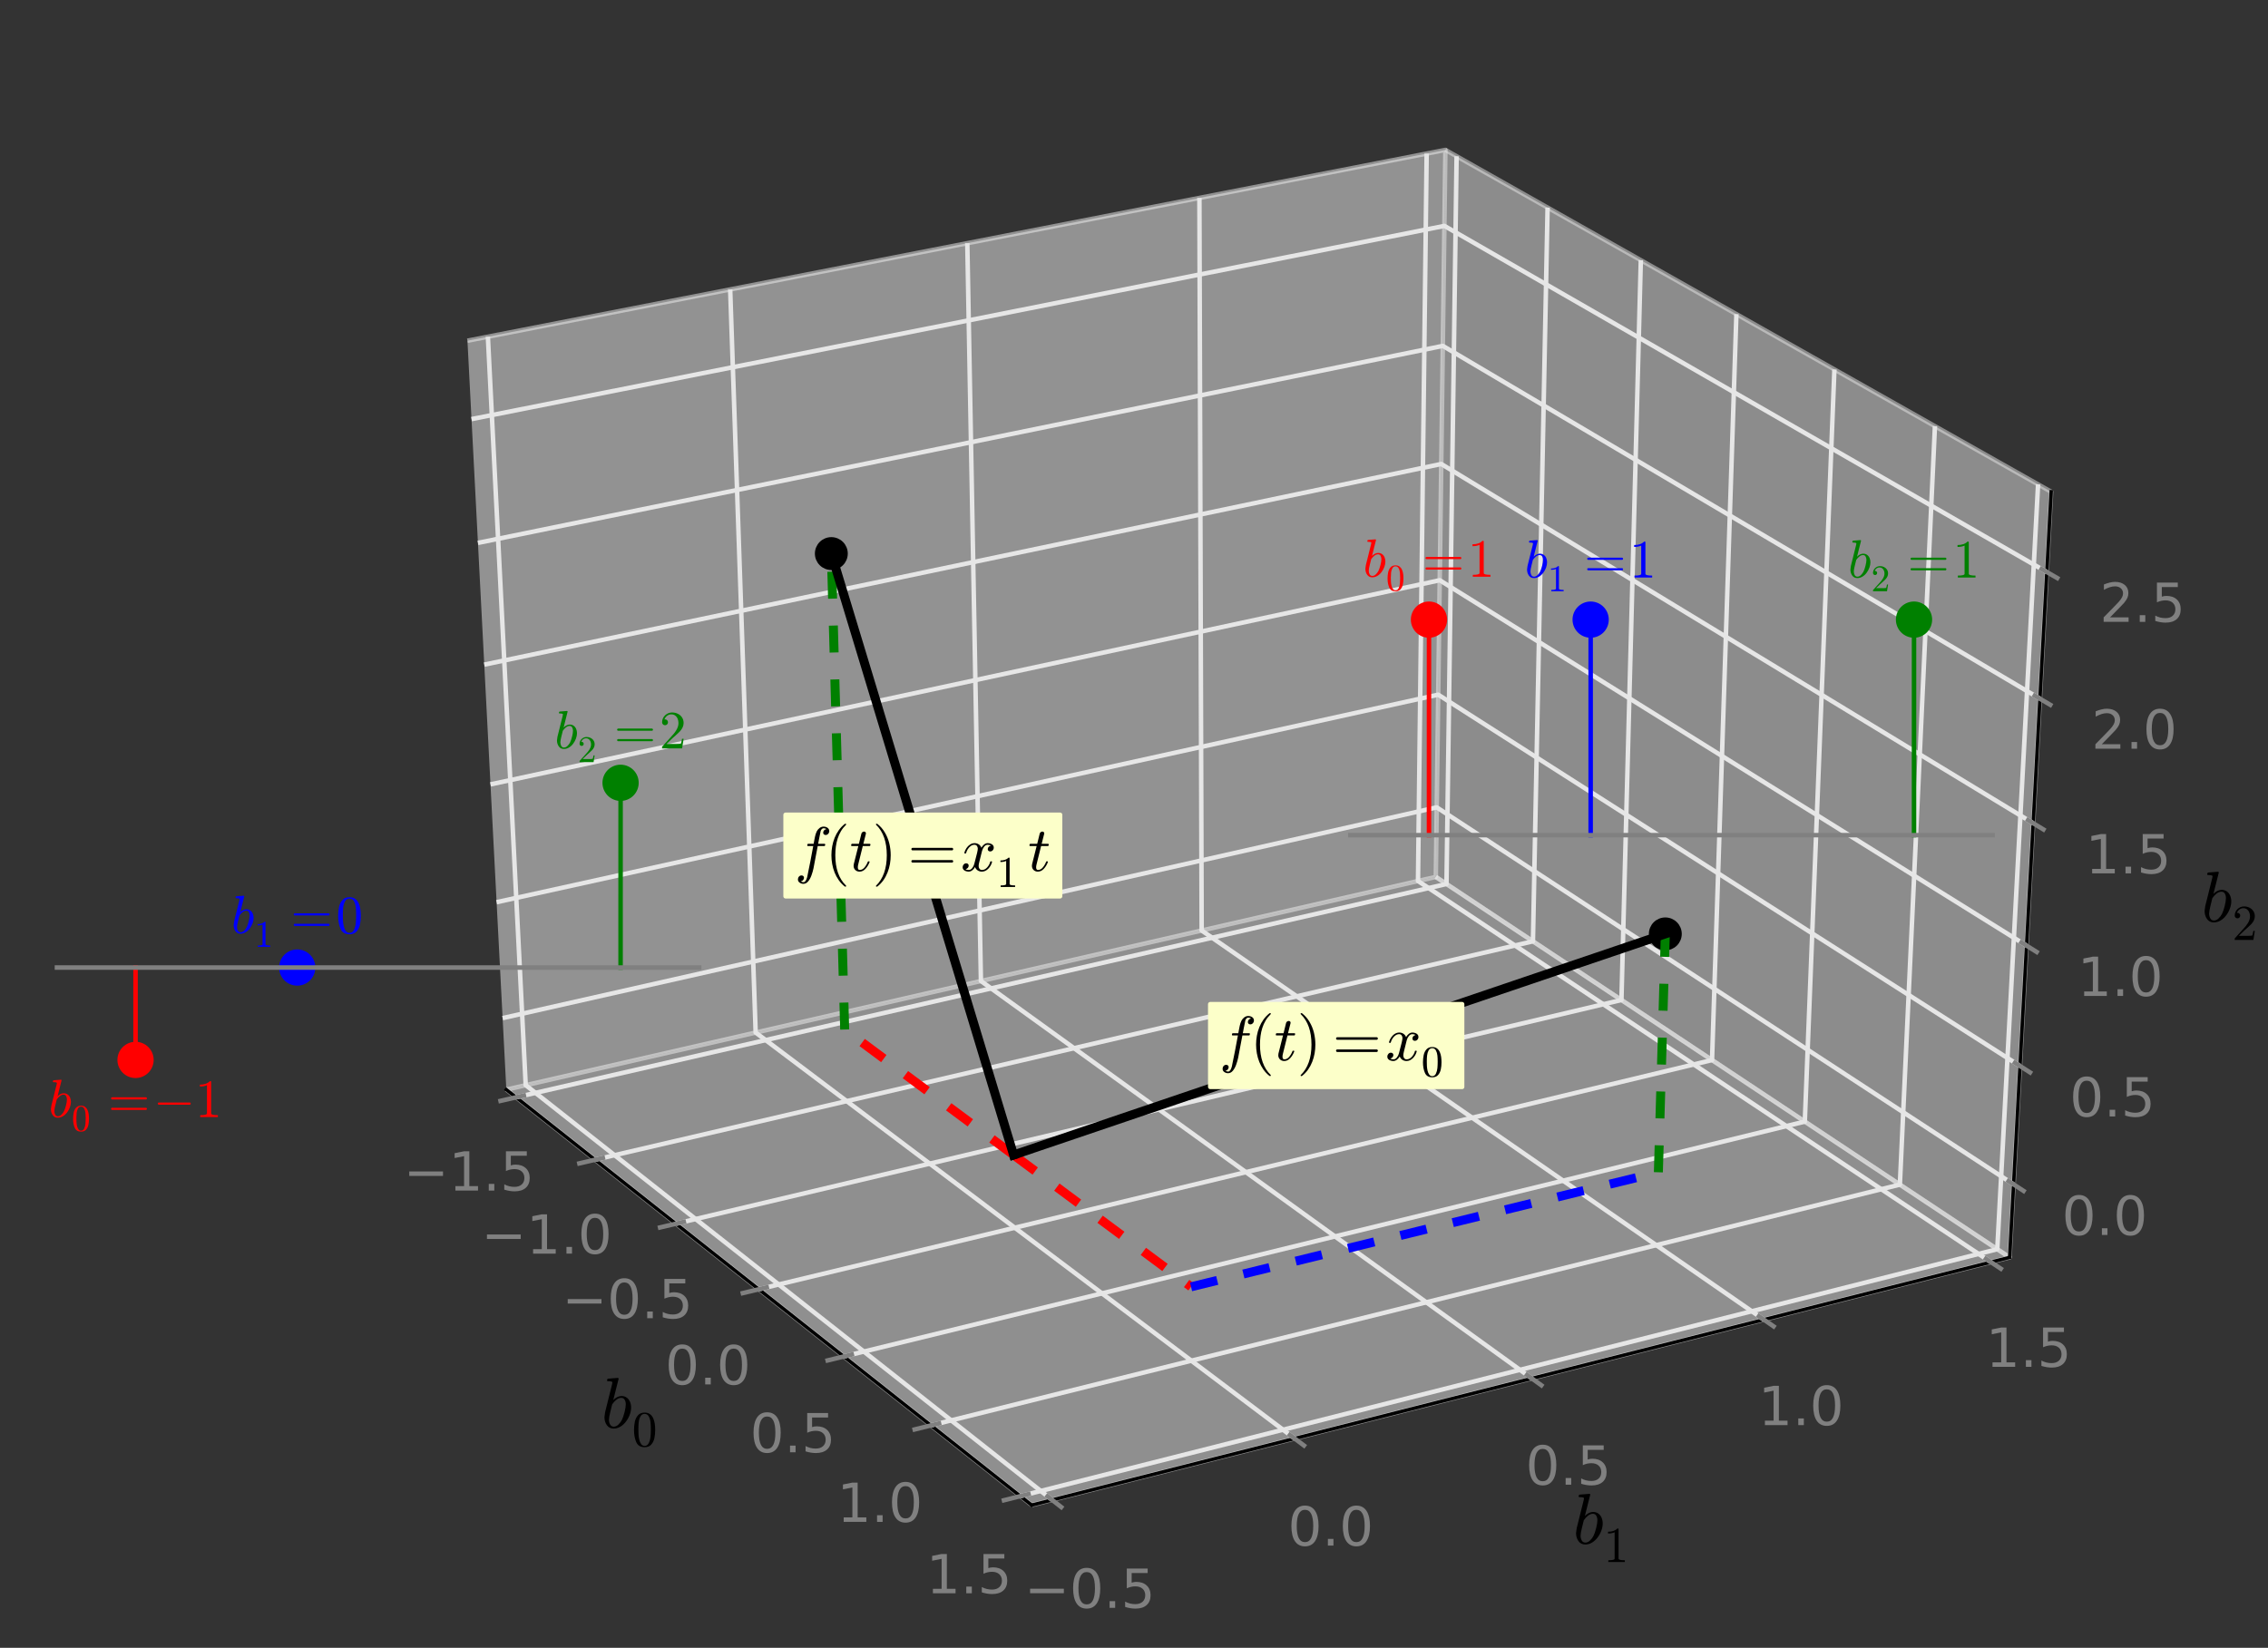 <?xml version="1.0" encoding="utf-8" standalone="no"?>
<!DOCTYPE svg PUBLIC "-//W3C//DTD SVG 1.1//EN"
  "http://www.w3.org/Graphics/SVG/1.1/DTD/svg11.dtd">
<!-- Created with matplotlib (http://matplotlib.org/) -->
<svg height="367pt" version="1.1" viewBox="0 0 505 367" width="505pt" xmlns="http://www.w3.org/2000/svg" xmlns:xlink="http://www.w3.org/1999/xlink">
 <rect x="0" y="0" width="505" height="367" fill="#333333" stroke="none"/>
 <defs>
  <style type="text/css">
*{stroke-linecap:butt;stroke-linejoin:round;}
  </style>
 </defs>
 <g id="figure_1">
  <g id="patch_1">
   <path d="
M0 367.2
L505.38 367.2
L505.38 0
L0 0
z
" style="fill:none;"/>
  </g>
  <g id="patch_2">
   <path d="
M48.18 356.4
L494.58 356.4
L494.58 10.8
L48.18 10.8
z
" style="fill:none;"/>
  </g>
  <g id="pane3d_1">
   <g id="patch_3">
    <path d="
M112.743 242.673
L319.706 195.301
L321.833 33.39
L104.084 75.879" style="fill:#f2f2f2;opacity:0.5;stroke:#f2f2f2;"/>
   </g>
  </g>
  <g id="pane3d_2">
   <g id="patch_4">
    <path d="
M319.706 195.301
L447.468 280.035
L456.718 109.521
L321.833 33.39" style="fill:#e6e6e6;opacity:0.5;stroke:#e6e6e6;"/>
   </g>
  </g>
  <g id="pane3d_3">
   <g id="patch_5">
    <path d="
M112.743 242.673
L229.715 335.206
L447.468 280.035
L319.706 195.301" style="fill:#ececec;opacity:0.5;stroke:#ececec;"/>
   </g>
  </g>
  <g id="axis3d_1">
   <g id="line2d_1">
    <path d="
M112.743 242.673
L229.715 335.206" style="fill:none;stroke:#000000;stroke-linecap:square;stroke-width:0.75;"/>
   </g>
   <g id="text_1">
    <!-- $b_0$ -->
    <defs>
     <path d="
M17.281 -1.125
Q11.234 -1.125 7.859 3.609
Q4.5 8.344 4.5 14.703
Q4.5 15.625 4.953 18.328
Q5.422 21.047 5.422 21.688
L15.094 60.5
Q15.484 62.203 15.578 63.188
Q15.578 64.797 9.078 64.797
Q8.109 64.797 8.109 66.109
Q8.156 66.359 8.328 66.984
Q8.5 67.625 8.766 67.969
Q9.031 68.312 9.516 68.312
L23 69.391
Q24.219 69.391 24.219 68.109
L16.797 38.625
Q22.469 44.188 28.219 44.188
Q32.469 44.188 35.516 41.938
Q38.578 39.703 40.094 36.031
Q41.609 32.375 41.609 28.219
Q41.609 23.391 39.719 18.234
Q37.844 13.094 34.516 8.672
Q31.203 4.25 26.75 1.562
Q22.312 -1.125 17.281 -1.125
M17.484 1.516
Q20.906 1.516 23.875 4.375
Q26.859 7.234 28.719 10.797
Q30.719 14.797 32.453 21.656
Q34.188 28.516 34.188 32.625
Q34.188 36.188 32.688 38.891
Q31.203 41.609 27.984 41.609
Q24.359 41.609 21.062 38.938
Q17.781 36.281 15.281 32.625
L12.5 21.297
Q10.891 14.984 10.797 11.188
Q10.797 7.422 12.422 4.469
Q14.062 1.516 17.484 1.516" id="Cmmi10-62"/>
     <path d="
M25 -2.203
Q12.75 -2.203 8.328 7.875
Q3.906 17.969 3.906 31.891
Q3.906 40.578 5.484 48.234
Q7.078 55.906 11.781 61.25
Q16.5 66.609 25 66.609
Q31.594 66.609 35.781 63.375
Q39.984 60.156 42.188 55.047
Q44.391 49.953 45.188 44.109
Q46 38.281 46 31.891
Q46 23.297 44.406 15.797
Q42.828 8.297 38.188 3.047
Q33.547 -2.203 25 -2.203
M25 0.391
Q30.562 0.391 33.297 6.094
Q36.031 11.812 36.672 18.75
Q37.312 25.688 37.312 33.5
Q37.312 41.016 36.672 47.359
Q36.031 53.719 33.312 58.859
Q30.609 64.016 25 64.016
Q19.344 64.016 16.609 58.828
Q13.875 53.656 13.234 47.328
Q12.594 41.016 12.594 33.5
Q12.594 27.938 12.859 23
Q13.141 18.062 14.312 12.812
Q15.484 7.562 18.094 3.969
Q20.703 0.391 25 0.391" id="Cmr10-30"/>
    </defs>
    <g transform="translate(133.868 318.079)scale(0.16 -0.16)">
     <use transform="translate(0.0 0.609)" xlink:href="#Cmmi10-62"/>
     <use transform="translate(42.92 -24.9)scale(0.7)" xlink:href="#Cmr10-30"/>
    </g>
   </g>
   <g id="Line3DCollection_1">
    <defs>
     <path d="
M114.911 -122.813
L322.081 -170.324
L324.331 -332.4" id="C0_0_2648116f72"/>
     <path d="
M132.487 -108.909
L341.331 -157.557
L344.589 -320.966" id="C0_1_6c2a90c6f7"/>
     <path d="
M150.495 -94.663
L361.034 -144.489
L365.35 -309.248" id="C0_2_a0082e7110"/>
     <path d="
M168.953 -80.061
L381.207 -131.11
L386.632 -297.237" id="C0_3_59c5143017"/>
     <path d="
M187.875 -65.092
L401.867 -117.408
L408.454 -284.92" id="C0_4_07229f0a3b"/>
     <path d="
M207.282 -49.74
L423.031 -103.372
L430.838 -272.286" id="C0_5_4102475bd7"/>
     <path d="
M227.19 -33.991
L444.719 -88.988
L453.805 -259.323" id="C0_6_dcc205562e"/>
    </defs>
    <use style="fill:none;stroke:#e6e6e6;" x="0.0" xlink:href="#C0_0_2648116f72" y="367.2"/>
    <use style="fill:none;stroke:#e6e6e6;" x="0.0" xlink:href="#C0_1_6c2a90c6f7" y="367.2"/>
    <use style="fill:none;stroke:#e6e6e6;" x="0.0" xlink:href="#C0_2_a0082e7110" y="367.2"/>
    <use style="fill:none;stroke:#e6e6e6;" x="0.0" xlink:href="#C0_3_59c5143017" y="367.2"/>
    <use style="fill:none;stroke:#e6e6e6;" x="0.0" xlink:href="#C0_4_07229f0a3b" y="367.2"/>
    <use style="fill:none;stroke:#e6e6e6;" x="0.0" xlink:href="#C0_5_4102475bd7" y="367.2"/>
    <use style="fill:none;stroke:#e6e6e6;" x="0.0" xlink:href="#C0_6_dcc205562e" y="367.2"/>
   </g>
   <g id="xtick_1">
    <g id="line2d_2">
     <path d="
M116.639 243.991
L111.45 245.181" style="fill:none;stroke:#808080;stroke-linecap:square;"/>
    </g>
    <g id="text_2">
     <!-- −1.5 -->
     <defs>
      <path d="
M12.406 8.297
L28.516 8.297
L28.516 63.922
L10.984 60.406
L10.984 69.391
L28.422 72.906
L38.281 72.906
L38.281 8.297
L54.391 8.297
L54.391 0
L12.406 0
z
" id="DejaVuSans-31"/>
      <path d="
M10.688 12.406
L21 12.406
L21 0
L10.688 0
z
" id="DejaVuSans-2e"/>
      <path d="
M10.797 72.906
L49.516 72.906
L49.516 64.594
L19.828 64.594
L19.828 46.734
Q21.969 47.469 24.109 47.828
Q26.266 48.188 28.422 48.188
Q40.625 48.188 47.75 41.5
Q54.891 34.812 54.891 23.391
Q54.891 11.625 47.562 5.094
Q40.234 -1.422 26.906 -1.422
Q22.312 -1.422 17.547 -0.641
Q12.797 0.141 7.719 1.703
L7.719 11.625
Q12.109 9.234 16.797 8.062
Q21.484 6.891 26.703 6.891
Q35.156 6.891 40.078 11.328
Q45.016 15.766 45.016 23.391
Q45.016 31 40.078 35.438
Q35.156 39.891 26.703 39.891
Q22.75 39.891 18.812 39.016
Q14.891 38.141 10.797 36.281
z
" id="DejaVuSans-35"/>
      <path d="
M10.594 35.5
L73.188 35.5
L73.188 27.203
L10.594 27.203
z
" id="DejaVuSans-2212"/>
     </defs>
     <g style="fill:#808080;" transform="translate(89.856 265.159)scale(0.12 -0.12)">
      <use xlink:href="#DejaVuSans-2212"/>
      <use x="83.789" xlink:href="#DejaVuSans-31"/>
      <use x="147.412" xlink:href="#DejaVuSans-2e"/>
      <use x="179.199" xlink:href="#DejaVuSans-35"/>
     </g>
    </g>
   </g>
   <g id="xtick_2">
    <g id="line2d_3">
     <path d="
M134.23 257.885
L128.996 259.104" style="fill:none;stroke:#808080;stroke-linecap:square;"/>
    </g>
    <g id="text_3">
     <!-- −1.0 -->
     <defs>
      <path d="
M31.781 66.406
Q24.172 66.406 20.328 58.906
Q16.5 51.422 16.5 36.375
Q16.5 21.391 20.328 13.891
Q24.172 6.391 31.781 6.391
Q39.453 6.391 43.281 13.891
Q47.125 21.391 47.125 36.375
Q47.125 51.422 43.281 58.906
Q39.453 66.406 31.781 66.406
M31.781 74.219
Q44.047 74.219 50.516 64.516
Q56.984 54.828 56.984 36.375
Q56.984 17.969 50.516 8.266
Q44.047 -1.422 31.781 -1.422
Q19.531 -1.422 13.062 8.266
Q6.594 17.969 6.594 36.375
Q6.594 54.828 13.062 64.516
Q19.531 74.219 31.781 74.219" id="DejaVuSans-30"/>
     </defs>
     <g style="fill:#808080;" transform="translate(107.158 279.2)scale(0.12 -0.12)">
      <use xlink:href="#DejaVuSans-2212"/>
      <use x="83.789" xlink:href="#DejaVuSans-31"/>
      <use x="147.412" xlink:href="#DejaVuSans-2e"/>
      <use x="179.199" xlink:href="#DejaVuSans-30"/>
     </g>
    </g>
   </g>
   <g id="xtick_3">
    <g id="line2d_4">
     <path d="
M152.254 272.121
L146.975 273.371" style="fill:none;stroke:#808080;stroke-linecap:square;"/>
    </g>
    <g id="text_4">
     <!-- −0.5 -->
     <g style="fill:#808080;" transform="translate(125.141 293.585)scale(0.12 -0.12)">
      <use xlink:href="#DejaVuSans-2212"/>
      <use x="83.789" xlink:href="#DejaVuSans-30"/>
      <use x="147.412" xlink:href="#DejaVuSans-2e"/>
      <use x="179.199" xlink:href="#DejaVuSans-35"/>
     </g>
    </g>
   </g>
   <g id="xtick_4">
    <g id="line2d_5">
     <path d="
M170.726 286.712
L165.401 287.993" style="fill:none;stroke:#808080;stroke-linecap:square;"/>
    </g>
    <g id="text_5">
     <!-- 0.0 -->
     <g style="fill:#808080;" transform="translate(148.104 308.329)scale(0.12 -0.12)">
      <use xlink:href="#DejaVuSans-30"/>
      <use x="63.623" xlink:href="#DejaVuSans-2e"/>
      <use x="95.41" xlink:href="#DejaVuSans-30"/>
     </g>
    </g>
   </g>
   <g id="xtick_5">
    <g id="line2d_6">
     <path d="
M189.665 301.67
L184.293 302.984" style="fill:none;stroke:#808080;stroke-linecap:square;"/>
    </g>
    <g id="text_6">
     <!-- 0.5 -->
     <g style="fill:#808080;" transform="translate(166.993 323.445)scale(0.12 -0.12)">
      <use xlink:href="#DejaVuSans-30"/>
      <use x="63.623" xlink:href="#DejaVuSans-2e"/>
      <use x="95.41" xlink:href="#DejaVuSans-35"/>
     </g>
    </g>
   </g>
   <g id="xtick_6">
    <g id="line2d_7">
     <path d="
M209.087 317.011
L203.668 318.358" style="fill:none;stroke:#808080;stroke-linecap:square;"/>
    </g>
    <g id="text_7">
     <!-- 1.0 -->
     <g style="fill:#808080;" transform="translate(186.372 338.947)scale(0.12 -0.12)">
      <use xlink:href="#DejaVuSans-31"/>
      <use x="63.623" xlink:href="#DejaVuSans-2e"/>
      <use x="95.41" xlink:href="#DejaVuSans-30"/>
     </g>
    </g>
   </g>
   <g id="xtick_7">
    <g id="line2d_8">
     <path d="
M229.011 332.749
L223.545 334.131" style="fill:none;stroke:#808080;stroke-linecap:square;"/>
    </g>
    <g id="text_8">
     <!-- 1.5 -->
     <g style="fill:#808080;" transform="translate(206.238 354.849)scale(0.12 -0.12)">
      <use xlink:href="#DejaVuSans-31"/>
      <use x="63.623" xlink:href="#DejaVuSans-2e"/>
      <use x="95.41" xlink:href="#DejaVuSans-35"/>
     </g>
    </g>
   </g>
  </g>
  <g id="axis3d_2">
   <g id="line2d_9">
    <path d="
M447.468 280.035
L229.715 335.206" style="fill:none;stroke:#000000;stroke-linecap:square;stroke-width:0.75;"/>
   </g>
   <g id="text_9">
    <!-- $b_1$ -->
    <defs>
     <path d="
M9.281 0
L9.281 3.516
Q21.781 3.516 21.781 6.688
L21.781 59.188
Q16.609 56.688 8.688 56.688
L8.688 60.203
Q20.953 60.203 27.203 66.609
L28.609 66.609
Q28.953 66.609 29.266 66.328
Q29.594 66.062 29.594 65.719
L29.594 6.688
Q29.594 3.516 42.094 3.516
L42.094 0
z
" id="Cmr10-31"/>
    </defs>
    <g transform="translate(350.209 343.901)scale(0.16 -0.16)">
     <use transform="translate(0.0 0.609)" xlink:href="#Cmmi10-62"/>
     <use transform="translate(42.92 -24.9)scale(0.7)" xlink:href="#Cmr10-31"/>
    </g>
   </g>
   <g id="Line3DCollection_2">
    <defs>
     <path d="
M108.633 -292.209
L117.058 -125.515
L234.27 -33.148" id="C1_0_e69cde1387"/>
     <path d="
M162.584 -302.736
L168.257 -137.234
L288.267 -46.829" id="C1_1_cf98d102ae"/>
     <path d="
M215.382 -313.039
L218.416 -148.715
L341.079 -60.21" id="C1_2_86ece1f1ad"/>
     <path d="
M267.064 -323.123
L267.565 -159.964
L392.746 -73.301" id="C1_3_c988d9a8c5"/>
     <path d="
M317.664 -332.997
L315.735 -170.99
L443.303 -86.11" id="C1_4_38b42bdfa3"/>
    </defs>
    <use style="fill:none;stroke:#e6e6e6;" x="0.0" xlink:href="#C1_0_e69cde1387" y="367.2"/>
    <use style="fill:none;stroke:#e6e6e6;" x="0.0" xlink:href="#C1_1_cf98d102ae" y="367.2"/>
    <use style="fill:none;stroke:#e6e6e6;" x="0.0" xlink:href="#C1_2_86ece1f1ad" y="367.2"/>
    <use style="fill:none;stroke:#e6e6e6;" x="0.0" xlink:href="#C1_3_c988d9a8c5" y="367.2"/>
    <use style="fill:none;stroke:#e6e6e6;" x="0.0" xlink:href="#C1_4_38b42bdfa3" y="367.2"/>
   </g>
   <g id="xtick_8">
    <g id="line2d_10">
     <path d="
M233.257 333.254
L236.299 335.652" style="fill:none;stroke:#808080;stroke-linecap:square;"/>
    </g>
    <g id="text_10">
     <!-- −0.5 -->
     <g style="fill:#808080;" transform="translate(228.096 358.092)scale(0.12 -0.12)">
      <use xlink:href="#DejaVuSans-2212"/>
      <use x="83.789" xlink:href="#DejaVuSans-30"/>
      <use x="147.412" xlink:href="#DejaVuSans-2e"/>
      <use x="179.199" xlink:href="#DejaVuSans-35"/>
     </g>
    </g>
   </g>
   <g id="xtick_9">
    <g id="line2d_11">
     <path d="
M287.23 319.591
L290.343 321.935" style="fill:none;stroke:#808080;stroke-linecap:square;"/>
    </g>
    <g id="text_11">
     <!-- 0.0 -->
     <g style="fill:#808080;" transform="translate(286.756 344.224)scale(0.12 -0.12)">
      <use xlink:href="#DejaVuSans-30"/>
      <use x="63.623" xlink:href="#DejaVuSans-2e"/>
      <use x="95.41" xlink:href="#DejaVuSans-30"/>
     </g>
    </g>
   </g>
   <g id="xtick_10">
    <g id="line2d_12">
     <path d="
M340.021 306.226
L343.2 308.52" style="fill:none;stroke:#808080;stroke-linecap:square;"/>
    </g>
    <g id="text_12">
     <!-- 0.5 -->
     <g style="fill:#808080;" transform="translate(339.693 330.662)scale(0.12 -0.12)">
      <use xlink:href="#DejaVuSans-30"/>
      <use x="63.623" xlink:href="#DejaVuSans-2e"/>
      <use x="95.41" xlink:href="#DejaVuSans-35"/>
     </g>
    </g>
   </g>
   <g id="xtick_11">
    <g id="line2d_13">
     <path d="
M391.667 293.152
L394.908 295.396" style="fill:none;stroke:#808080;stroke-linecap:square;"/>
    </g>
    <g id="text_13">
     <!-- 1.0 -->
     <g style="fill:#808080;" transform="translate(391.494 317.394)scale(0.12 -0.12)">
      <use xlink:href="#DejaVuSans-31"/>
      <use x="63.623" xlink:href="#DejaVuSans-2e"/>
      <use x="95.41" xlink:href="#DejaVuSans-30"/>
     </g>
    </g>
   </g>
   <g id="xtick_12">
    <g id="line2d_14">
     <path d="
M442.205 280.358
L445.505 282.555" style="fill:none;stroke:#808080;stroke-linecap:square;"/>
    </g>
    <g id="text_14">
     <!-- 1.5 -->
     <g style="fill:#808080;" transform="translate(442.173 304.411)scale(0.12 -0.12)">
      <use xlink:href="#DejaVuSans-31"/>
      <use x="63.623" xlink:href="#DejaVuSans-2e"/>
      <use x="95.41" xlink:href="#DejaVuSans-35"/>
     </g>
    </g>
   </g>
  </g>
  <g id="axis3d_3">
   <g id="line2d_15">
    <path d="
M447.468 280.035
L456.718 109.521" style="fill:none;stroke:#000000;stroke-linecap:square;stroke-width:0.75;"/>
   </g>
   <g id="text_15">
    <!-- $b_2$ -->
    <defs>
     <path d="
M4.984 0
L4.984 2.688
Q4.984 2.938 5.172 3.219
L20.703 20.406
Q24.219 24.219 26.406 26.797
Q28.609 29.391 30.75 32.766
Q32.906 36.141 34.156 39.625
Q35.406 43.109 35.406 47.016
Q35.406 51.125 33.891 54.859
Q32.375 58.594 29.375 60.844
Q26.375 63.094 22.125 63.094
Q17.781 63.094 14.312 60.469
Q10.844 57.859 9.422 53.719
Q9.812 53.812 10.5 53.812
Q12.75 53.812 14.328 52.297
Q15.922 50.781 15.922 48.391
Q15.922 46.094 14.328 44.5
Q12.75 42.922 10.5 42.922
Q8.156 42.922 6.562 44.547
Q4.984 46.188 4.984 48.391
Q4.984 52.156 6.391 55.438
Q7.812 58.734 10.469 61.297
Q13.141 63.875 16.484 65.234
Q19.828 66.609 23.578 66.609
Q29.297 66.609 34.219 64.188
Q39.156 61.766 42.031 57.344
Q44.922 52.938 44.922 47.016
Q44.922 42.672 43.016 38.766
Q41.109 34.859 38.125 31.656
Q35.156 28.469 30.516 24.406
Q25.875 20.359 24.422 19
L13.094 8.109
L22.703 8.109
Q29.781 8.109 34.547 8.219
Q39.312 8.344 39.594 8.594
Q40.766 9.859 42 17.828
L44.922 17.828
L42.094 0
z
" id="Cmr10-32"/>
    </defs>
    <g transform="translate(490.164 205.351)scale(0.16 -0.16)">
     <use transform="translate(0.0 0.609)" xlink:href="#Cmmi10-62"/>
     <use transform="translate(42.92 -24.9)scale(0.7)" xlink:href="#Cmr10-32"/>
    </g>
   </g>
   <g id="Line3DCollection_3">
    <defs>
     <path d="
M448.35 -103.421
L319.909 -187.389
L111.916 -140.453" id="C2_0_ce7d68698e"/>
     <path d="
M449.78 -129.783
L320.239 -212.485
L110.576 -166.269" id="C2_1_240e55de24"/>
     <path d="
M451.234 -156.591
L320.574 -237.974
L109.214 -192.507" id="C2_2_76439da6eb"/>
     <path d="
M452.713 -183.854
L320.914 -263.865
L107.829 -219.177" id="C2_3_e3b6a382af"/>
     <path d="
M454.218 -211.586
L321.259 -290.167
L106.422 -246.29" id="C2_4_f8e39b113d"/>
     <path d="
M455.748 -239.797
L321.61 -316.89
L104.991 -273.856" id="C2_5_ed45fa5a11"/>
    </defs>
    <use style="fill:none;stroke:#e6e6e6;" x="0.0" xlink:href="#C2_0_ce7d68698e" y="367.2"/>
    <use style="fill:none;stroke:#e6e6e6;" x="0.0" xlink:href="#C2_1_240e55de24" y="367.2"/>
    <use style="fill:none;stroke:#e6e6e6;" x="0.0" xlink:href="#C2_2_76439da6eb" y="367.2"/>
    <use style="fill:none;stroke:#e6e6e6;" x="0.0" xlink:href="#C2_3_e3b6a382af" y="367.2"/>
    <use style="fill:none;stroke:#e6e6e6;" x="0.0" xlink:href="#C2_4_f8e39b113d" y="367.2"/>
    <use style="fill:none;stroke:#e6e6e6;" x="0.0" xlink:href="#C2_5_ed45fa5a11" y="367.2"/>
   </g>
   <g id="xtick_13">
    <g id="line2d_16">
     <path d="
M447.243 263.056
L450.567 265.229" style="fill:none;stroke:#808080;stroke-linecap:square;"/>
    </g>
    <g id="text_16">
     <!-- 0.0 -->
     <g style="fill:#808080;" transform="translate(459.097 275.043)scale(0.12 -0.12)">
      <use xlink:href="#DejaVuSans-30"/>
      <use x="63.623" xlink:href="#DejaVuSans-2e"/>
      <use x="95.41" xlink:href="#DejaVuSans-30"/>
     </g>
    </g>
   </g>
   <g id="xtick_14">
    <g id="line2d_17">
     <path d="
M448.663 236.704
L452.018 238.845" style="fill:none;stroke:#808080;stroke-linecap:square;"/>
    </g>
    <g id="text_17">
     <!-- 0.5 -->
     <g style="fill:#808080;" transform="translate(460.819 248.65)scale(0.12 -0.12)">
      <use xlink:href="#DejaVuSans-30"/>
      <use x="63.623" xlink:href="#DejaVuSans-2e"/>
      <use x="95.41" xlink:href="#DejaVuSans-35"/>
     </g>
    </g>
   </g>
   <g id="xtick_15">
    <g id="line2d_18">
     <path d="
M450.107 209.907
L453.493 212.016" style="fill:none;stroke:#808080;stroke-linecap:square;"/>
    </g>
    <g id="text_18">
     <!-- 1.0 -->
     <g style="fill:#808080;" transform="translate(462.58 221.81)scale(0.12 -0.12)">
      <use xlink:href="#DejaVuSans-31"/>
      <use x="63.623" xlink:href="#DejaVuSans-2e"/>
      <use x="95.41" xlink:href="#DejaVuSans-30"/>
     </g>
    </g>
   </g>
   <g id="xtick_16">
    <g id="line2d_19">
     <path d="
M451.575 182.655
L454.993 184.73" style="fill:none;stroke:#808080;stroke-linecap:square;"/>
    </g>
    <g id="text_19">
     <!-- 1.5 -->
     <g style="fill:#808080;" transform="translate(464.357 194.513)scale(0.12 -0.12)">
      <use xlink:href="#DejaVuSans-31"/>
      <use x="63.623" xlink:href="#DejaVuSans-2e"/>
      <use x="95.41" xlink:href="#DejaVuSans-35"/>
     </g>
    </g>
   </g>
   <g id="xtick_17">
    <g id="line2d_20">
     <path d="
M453.069 154.935
L456.519 156.974" style="fill:none;stroke:#808080;stroke-linecap:square;"/>
    </g>
    <g id="text_20">
     <!-- 2.0 -->
     <defs>
      <path d="
M19.188 8.297
L53.609 8.297
L53.609 0
L7.328 0
L7.328 8.297
Q12.938 14.109 22.625 23.891
Q32.328 33.688 34.812 36.531
Q39.547 41.844 41.422 45.531
Q43.312 49.219 43.312 52.781
Q43.312 58.594 39.234 62.25
Q35.156 65.922 28.609 65.922
Q23.969 65.922 18.812 64.312
Q13.672 62.703 7.812 59.422
L7.812 69.391
Q13.766 71.781 18.938 73
Q24.125 74.219 28.422 74.219
Q39.75 74.219 46.484 68.547
Q53.219 62.891 53.219 53.422
Q53.219 48.922 51.531 44.891
Q49.859 40.875 45.406 35.406
Q44.188 33.984 37.641 27.219
Q31.109 20.453 19.188 8.297" id="DejaVuSans-32"/>
     </defs>
     <g style="fill:#808080;" transform="translate(465.691 166.746)scale(0.12 -0.12)">
      <use xlink:href="#DejaVuSans-32"/>
      <use x="63.623" xlink:href="#DejaVuSans-2e"/>
      <use x="95.41" xlink:href="#DejaVuSans-30"/>
     </g>
    </g>
   </g>
   <g id="xtick_18">
    <g id="line2d_21">
     <path d="
M454.589 126.736
L458.072 128.738" style="fill:none;stroke:#808080;stroke-linecap:square;"/>
    </g>
    <g id="text_21">
     <!-- 2.5 -->
     <g style="fill:#808080;" transform="translate(467.525 138.497)scale(0.12 -0.12)">
      <use xlink:href="#DejaVuSans-32"/>
      <use x="63.623" xlink:href="#DejaVuSans-2e"/>
      <use x="95.41" xlink:href="#DejaVuSans-35"/>
     </g>
    </g>
   </g>
  </g>
  <g id="axes_1">
   <g id="Patch3DCollection_1">
    <defs>
     <path d="
M0 3.162
C0.839 3.162 1.643 2.829 2.236 2.236
C2.829 1.643 3.162 0.839 3.162 0
C3.162 -0.839 2.829 -1.643 2.236 -2.236
C1.643 -2.829 0.839 -3.162 0 -3.162
C-0.839 -3.162 -1.643 -2.829 -2.236 -2.236
C-2.829 -1.643 -3.162 -0.839 -3.162 0
C-3.162 0.839 -2.829 1.643 -2.236 2.236
C-1.643 2.829 -0.839 3.162 0 3.162
z
" id="C3_0_b69519a06d"/>
    </defs>
    <g clip-path="url(#p3ca6accb1b)">
     <use style="stroke:#000000;" x="185.108" xlink:href="#C3_0_b69519a06d" y="123.289"/>
    </g>
   </g>
   <g id="Patch3DCollection_2">
    <defs>
     <path d="
M0 3.162
C0.839 3.162 1.643 2.829 2.236 2.236
C2.829 1.643 3.162 0.839 3.162 0
C3.162 -0.839 2.829 -1.643 2.236 -2.236
C1.643 -2.829 0.839 -3.162 0 -3.162
C-0.839 -3.162 -1.643 -2.829 -2.236 -2.236
C-2.829 -1.643 -3.162 -0.839 -3.162 0
C-3.162 0.839 -2.829 1.643 -2.236 2.236
C-1.643 2.829 -0.839 3.162 0 3.162
z
" id="C4_0_b69519a06d"/>
    </defs>
    <g clip-path="url(#p3ca6accb1b)">
     <use style="stroke:#000000;" x="370.806" xlink:href="#C4_0_b69519a06d" y="207.991"/>
    </g>
   </g>
   <g id="line2d_22">
    <path clip-path="url(#p3ca6accb1b)" d="
M225.688 257.231
L265.203 286.593" style="fill:none;stroke:#ff0000;stroke-dasharray:6,6;stroke-dashoffset:0.0;stroke-width:2;"/>
   </g>
   <g id="line2d_23">
    <path clip-path="url(#p3ca6accb1b)" d="
M265.203 286.593
L369.259 261.08" style="fill:none;stroke:#0000ff;stroke-dasharray:6,6;stroke-dashoffset:0.0;stroke-width:2;"/>
   </g>
   <g id="line2d_24">
    <path clip-path="url(#p3ca6accb1b)" d="
M369.259 261.08
L370.806 207.991" style="fill:none;stroke:#008000;stroke-dasharray:6,6;stroke-dashoffset:0.0;stroke-width:2;"/>
   </g>
   <g id="line2d_25">
    <path clip-path="url(#p3ca6accb1b)" d="
M225.688 257.231
L370.806 207.991" style="fill:none;stroke:#000000;stroke-linecap:square;stroke-width:2;"/>
   </g>
   <g id="line2d_26">
    <path clip-path="url(#p3ca6accb1b)" d="
M225.688 257.231
L188.081 229.288" style="fill:none;stroke:#ff0000;stroke-dasharray:6,6;stroke-dashoffset:0.0;stroke-width:2;"/>
   </g>
   <g id="line2d_27">
    <path clip-path="url(#p3ca6accb1b)" d="
M188.081 229.288
L188.081 229.288" style="fill:none;stroke:#0000ff;stroke-dasharray:6,6;stroke-dashoffset:0.0;stroke-width:2;"/>
   </g>
   <g id="line2d_28">
    <path clip-path="url(#p3ca6accb1b)" d="
M188.081 229.288
L185.108 123.289" style="fill:none;stroke:#008000;stroke-dasharray:6,6;stroke-dashoffset:0.0;stroke-width:2;"/>
   </g>
   <g id="line2d_29">
    <path clip-path="url(#p3ca6accb1b)" d="
M225.688 257.231
L185.108 123.289" style="fill:none;stroke:#000000;stroke-linecap:square;stroke-width:2;"/>
   </g>
   <g id="text_22">
    <g id="patch_6">
     <path d="
M269.481 242.067
L325.561 242.067
L325.561 223.647
L269.481 223.647
z
" style="fill:#fcffc9;stroke:#fcffc9;"/>
    </g>
    <!-- $f(t)=x_0$ -->
    <defs>
     <path d="
M31 -24.812
Q25.438 -20.406 21.406 -14.719
Q17.391 -9.031 14.812 -2.578
Q12.25 3.859 10.984 10.891
Q9.719 17.922 9.719 25
Q9.719 32.172 10.984 39.203
Q12.25 46.234 14.859 52.734
Q17.484 59.234 21.531 64.891
Q25.594 70.562 31 74.812
Q31 75 31.5 75
L32.422 75
Q32.719 75 32.953 74.734
Q33.203 74.469 33.203 74.125
Q33.203 73.688 33.016 73.484
Q28.125 68.703 24.875 63.234
Q21.625 57.766 19.641 51.578
Q17.672 45.406 16.797 38.781
Q15.922 32.172 15.922 25
Q15.922 -6.781 32.906 -23.297
Q33.203 -23.578 33.203 -24.125
Q33.203 -24.359 32.938 -24.672
Q32.672 -25 32.422 -25
L31.5 -25
Q31 -25 31 -24.812" id="Cmr10-28"/>
     <path d="
M6.5 -25
Q5.609 -25 5.609 -24.125
Q5.609 -23.688 5.812 -23.484
Q22.906 -6.781 22.906 25
Q22.906 56.781 6 73.297
Q5.609 73.531 5.609 74.125
Q5.609 74.469 5.875 74.734
Q6.156 75 6.5 75
L7.422 75
Q7.719 75 7.906 74.812
Q15.094 69.141 19.875 61.031
Q24.656 52.938 26.875 43.75
Q29.109 34.578 29.109 25
Q29.109 17.922 27.906 11.062
Q26.703 4.203 24.094 -2.453
Q21.484 -9.125 17.484 -14.766
Q13.484 -20.406 7.906 -24.812
Q7.719 -25 7.422 -25
z
" id="Cmr10-29"/>
     <path d="
M9.719 -16.5
Q11.578 -17.922 14.203 -17.922
Q17.781 -17.922 20.016 -10.016
Q20.953 -6.203 25.094 15.094
L29.688 39.594
L21.094 39.594
Q20.125 39.594 20.125 40.922
Q20.516 43.109 21.391 43.109
L30.328 43.109
L31.5 49.609
Q32.078 52.641 32.562 54.812
Q33.062 56.984 33.625 58.828
Q34.188 60.688 35.297 62.984
Q37.016 66.266 39.922 68.391
Q42.828 70.516 46.188 70.516
Q48.391 70.516 50.469 69.703
Q52.547 68.891 53.859 67.281
Q55.172 65.672 55.172 63.484
Q55.172 60.938 53.484 59.047
Q51.812 57.172 49.422 57.172
Q47.797 57.172 46.656 58.172
Q45.516 59.188 45.516 60.797
Q45.516 62.984 47 64.625
Q48.484 66.266 50.688 66.5
Q48.828 67.922 46.094 67.922
Q44.578 67.922 43.234 66.5
Q41.891 65.094 41.5 63.484
Q40.875 60.938 38.719 49.703
L37.5 43.109
L47.797 43.109
Q48.781 43.109 48.781 41.797
Q48.734 41.547 48.578 40.938
Q48.438 40.328 48.172 39.953
Q47.906 39.594 47.516 39.594
L36.812 39.594
L32.172 15.188
Q31.297 9.859 30.141 4.359
Q29 -1.125 26.922 -6.906
Q24.859 -12.703 21.625 -16.609
Q18.406 -20.516 14.016 -20.516
Q10.641 -20.516 7.984 -18.578
Q5.328 -16.656 5.328 -13.484
Q5.328 -10.938 6.953 -9.047
Q8.594 -7.172 11.078 -7.172
Q12.75 -7.172 13.859 -8.172
Q14.984 -9.188 14.984 -10.797
Q14.984 -12.938 13.391 -14.719
Q11.812 -16.5 9.719 -16.5" id="Cmmi10-66"/>
     <path d="
M6.203 8.109
Q6.203 9.578 6.5 10.891
L13.719 39.594
L3.219 39.594
Q2.203 39.594 2.203 40.922
Q2.594 43.109 3.516 43.109
L14.594 43.109
L18.609 59.422
Q19 60.75 20.172 61.672
Q21.344 62.594 22.797 62.594
Q24.078 62.594 24.922 61.828
Q25.781 61.078 25.781 59.812
Q25.781 59.516 25.75 59.344
Q25.734 59.188 25.688 58.984
L21.688 43.109
L31.984 43.109
Q33.016 43.109 33.016 41.797
Q32.953 41.547 32.812 40.953
Q32.672 40.375 32.422 39.984
Q32.172 39.594 31.688 39.594
L20.797 39.594
L13.625 10.688
Q12.891 7.859 12.891 5.812
Q12.891 1.516 15.828 1.516
Q20.219 1.516 23.609 5.641
Q27 9.766 28.812 14.703
Q29.203 15.281 29.594 15.281
L30.812 15.281
Q31.203 15.281 31.438 15.016
Q31.688 14.75 31.688 14.406
Q31.688 14.203 31.594 14.109
Q29.391 8.062 25.188 3.469
Q21 -1.125 15.578 -1.125
Q11.625 -1.125 8.906 1.453
Q6.203 4.047 6.203 8.109" id="Cmmi10-74"/>
     <path d="
M7.516 13.281
Q6.688 13.281 6.141 13.906
Q5.609 14.547 5.609 15.281
Q5.609 16.109 6.141 16.688
Q6.688 17.281 7.516 17.281
L70.312 17.281
Q71.047 17.281 71.578 16.688
Q72.125 16.109 72.125 15.281
Q72.125 14.547 71.578 13.906
Q71.047 13.281 70.312 13.281
z

M7.516 32.719
Q6.688 32.719 6.141 33.297
Q5.609 33.891 5.609 34.719
Q5.609 35.453 6.141 36.078
Q6.688 36.719 7.516 36.719
L70.312 36.719
Q71.047 36.719 71.578 36.078
Q72.125 35.453 72.125 34.719
Q72.125 33.891 71.578 33.297
Q71.047 32.719 70.312 32.719
z
" id="Cmr10-3d"/>
     <path d="
M7.812 2.875
Q9.578 1.516 12.797 1.516
Q15.922 1.516 18.312 4.516
Q20.703 7.516 21.578 11.078
L26.125 28.812
Q27.203 33.641 27.203 35.406
Q27.203 37.891 25.812 39.75
Q24.422 41.609 21.922 41.609
Q18.75 41.609 15.969 39.625
Q13.188 37.641 11.281 34.594
Q9.375 31.547 8.594 28.422
Q8.406 27.781 7.812 27.781
L6.594 27.781
Q5.812 27.781 5.812 28.719
L5.812 29
Q6.781 32.719 9.125 36.25
Q11.469 39.797 14.859 41.984
Q18.266 44.188 22.125 44.188
Q25.781 44.188 28.734 42.234
Q31.688 40.281 32.906 36.922
Q34.625 39.984 37.281 42.078
Q39.938 44.188 43.109 44.188
Q45.266 44.188 47.5 43.422
Q49.75 42.672 51.172 41.109
Q52.594 39.547 52.594 37.203
Q52.594 34.672 50.953 32.828
Q49.312 31 46.781 31
Q45.172 31 44.094 32.031
Q43.016 33.062 43.016 34.625
Q43.016 36.719 44.453 38.297
Q45.906 39.891 47.906 40.188
Q46.094 41.609 42.922 41.609
Q39.703 41.609 37.328 38.625
Q34.969 35.641 33.984 31.984
L29.594 14.312
Q28.516 10.297 28.516 7.719
Q28.516 5.172 29.953 3.344
Q31.391 1.516 33.797 1.516
Q38.484 1.516 42.156 5.641
Q45.844 9.766 47.016 14.703
Q47.219 15.281 47.797 15.281
L49.031 15.281
Q49.422 15.281 49.656 15.016
Q49.906 14.75 49.906 14.406
Q49.906 14.312 49.812 14.109
Q48.391 8.156 43.844 3.516
Q39.312 -1.125 33.594 -1.125
Q29.938 -1.125 26.984 0.844
Q24.031 2.828 22.797 6.203
Q21.234 3.266 18.469 1.062
Q15.719 -1.125 12.594 -1.125
Q10.453 -1.125 8.172 -0.359
Q5.906 0.391 4.484 1.953
Q3.078 3.516 3.078 5.906
Q3.078 8.25 4.703 10.172
Q6.344 12.109 8.797 12.109
Q10.453 12.109 11.578 11.109
Q12.703 10.109 12.703 8.5
Q12.703 6.391 11.297 4.828
Q9.906 3.266 7.812 2.875" id="Cmmi10-78"/>
    </defs>
    <g transform="translate(271.481 236.147)scale(0.14 -0.14)">
     <use xlink:href="#Cmmi10-66"/>
     <use transform="translate(48.877 0.0)" xlink:href="#Cmr10-28"/>
     <use transform="translate(87.695 0.0)" xlink:href="#Cmmi10-74"/>
     <use transform="translate(123.779 0.0)" xlink:href="#Cmr10-29"/>
     <use transform="translate(180.156 0.0)" xlink:href="#Cmr10-3d"/>
     <use transform="translate(264.215 0.0)" xlink:href="#Cmmi10-78"/>
     <use transform="translate(321.295 -25.509)scale(0.7)" xlink:href="#Cmr10-30"/>
    </g>
   </g>
   <g id="text_23">
    <g id="patch_7">
     <path d="
M174.922 199.608
L236.042 199.608
L236.042 181.468
L174.922 181.468
z
" style="fill:#fcffc9;stroke:#fcffc9;"/>
    </g>
    <!-- $f(t)=x_1 t$ -->
    <g transform="translate(176.922 193.968)scale(0.14 -0.14)">
     <use xlink:href="#Cmmi10-66"/>
     <use transform="translate(48.877 0.0)" xlink:href="#Cmr10-28"/>
     <use transform="translate(87.695 0.0)" xlink:href="#Cmmi10-74"/>
     <use transform="translate(123.779 0.0)" xlink:href="#Cmr10-29"/>
     <use transform="translate(180.156 0.0)" xlink:href="#Cmr10-3d"/>
     <use transform="translate(264.215 0.0)" xlink:href="#Cmmi10-78"/>
     <use transform="translate(321.295 -25.509)scale(0.7)" xlink:href="#Cmr10-31"/>
     <use transform="translate(371.295 0.0)" xlink:href="#Cmmi10-74"/>
    </g>
   </g>
  </g>
  <g id="axes_2">
   <g id="patch_8">
    <path d="
M300.18 198
L444.18 198
L444.18 126
L300.18 126
z
" style="fill:none;"/>
   </g>
   <g id="PathCollection_1">
    <defs>
     <path d="
M0 3.536
C0.938 3.536 1.837 3.163 2.5 2.5
C3.163 1.837 3.536 0.938 3.536 0
C3.536 -0.938 3.163 -1.837 2.5 -2.5
C1.837 -3.163 0.938 -3.536 0 -3.536
C-0.938 -3.536 -1.837 -3.163 -2.5 -2.5
C-3.163 -1.837 -3.536 -0.938 -3.536 0
C-3.536 0.938 -3.163 1.837 -2.5 2.5
C-1.837 3.163 -0.938 3.536 0 3.536
z
" id="C5_0_44316a752d"/>
    </defs>
    <g clip-path="url(#p6dae732e93)">
     <use style="fill:#ff0000;stroke:#ff0000;" x="318.18" xlink:href="#C5_0_44316a752d" y="138.0"/>
    </g>
   </g>
   <g id="PathCollection_2">
    <defs>
     <path d="
M0 3.536
C0.938 3.536 1.837 3.163 2.5 2.5
C3.163 1.837 3.536 0.938 3.536 0
C3.536 -0.938 3.163 -1.837 2.5 -2.5
C1.837 -3.163 0.938 -3.536 0 -3.536
C-0.938 -3.536 -1.837 -3.163 -2.5 -2.5
C-3.163 -1.837 -3.536 -0.938 -3.536 0
C-3.536 0.938 -3.163 1.837 -2.5 2.5
C-1.837 3.163 -0.938 3.536 0 3.536
z
" id="C6_0_44316a752d"/>
    </defs>
    <g clip-path="url(#p6dae732e93)">
     <use style="fill:#0000ff;stroke:#0000ff;" x="354.18" xlink:href="#C6_0_44316a752d" y="138.0"/>
    </g>
   </g>
   <g id="PathCollection_3">
    <defs>
     <path d="
M0 3.536
C0.938 3.536 1.837 3.163 2.5 2.5
C3.163 1.837 3.536 0.938 3.536 0
C3.536 -0.938 3.163 -1.837 2.5 -2.5
C1.837 -3.163 0.938 -3.536 0 -3.536
C-0.938 -3.536 -1.837 -3.163 -2.5 -2.5
C-3.163 -1.837 -3.536 -0.938 -3.536 0
C-3.536 0.938 -3.163 1.837 -2.5 2.5
C-1.837 3.163 -0.938 3.536 0 3.536
z
" id="C7_0_44316a752d"/>
    </defs>
    <g clip-path="url(#p6dae732e93)">
     <use style="fill:#008000;stroke:#008000;" x="426.18" xlink:href="#C7_0_44316a752d" y="138.0"/>
    </g>
   </g>
   <g id="line2d_30">
    <path clip-path="url(#p6dae732e93)" d="
M318.18 186
L318.184 138" style="fill:none;stroke:#ff0000;stroke-linecap:square;"/>
   </g>
   <g id="line2d_31">
    <path clip-path="url(#p6dae732e93)" d="
M354.18 186
L354.184 138" style="fill:none;stroke:#0000ff;stroke-linecap:square;"/>
   </g>
   <g id="line2d_32">
    <path clip-path="url(#p6dae732e93)" d="
M426.18 186
L426.184 138" style="fill:none;stroke:#008000;stroke-linecap:square;"/>
   </g>
   <g id="matplotlib.axis_1"/>
   <g id="matplotlib.axis_2"/>
   <g id="patch_9">
    <path d="
M300.18 126
L444.18 126" style="fill:none;"/>
   </g>
   <g id="patch_10">
    <path d="
M444.18 198
L444.18 126" style="fill:none;"/>
   </g>
   <g id="patch_11">
    <path d="
M300.18 186
L444.18 186" style="fill:none;stroke:#808080;"/>
   </g>
   <g id="patch_12">
    <path d="
M300.18 198
L300.18 126" style="fill:none;"/>
   </g>
   <g id="text_24">
    <!-- $b_0=1$ -->
    <g style="fill:#ff0000;" transform="translate(303.48 128.52)scale(0.12 -0.12)">
     <use transform="translate(0.0 0.609)" xlink:href="#Cmmi10-62"/>
     <use transform="translate(42.92 -24.9)scale(0.7)" xlink:href="#Cmr10-30"/>
     <use transform="translate(110.479 0.609)" xlink:href="#Cmr10-3d"/>
     <use transform="translate(194.537 0.609)" xlink:href="#Cmr10-31"/>
    </g>
   </g>
   <g id="text_25">
    <!-- $b_1=1$ -->
    <g style="fill:#0000ff;" transform="translate(339.48 128.687)scale(0.12 -0.12)">
     <use transform="translate(0.0 0.609)" xlink:href="#Cmmi10-62"/>
     <use transform="translate(42.92 -24.9)scale(0.7)" xlink:href="#Cmr10-31"/>
     <use transform="translate(110.479 0.609)" xlink:href="#Cmr10-3d"/>
     <use transform="translate(194.537 0.609)" xlink:href="#Cmr10-31"/>
    </g>
   </g>
   <g id="text_26">
    <!-- $b_2=1$ -->
    <g style="fill:#008000;" transform="translate(411.48 128.687)scale(0.12 -0.12)">
     <use transform="translate(0.0 0.609)" xlink:href="#Cmmi10-62"/>
     <use transform="translate(42.92 -24.9)scale(0.7)" xlink:href="#Cmr10-32"/>
     <use transform="translate(110.479 0.609)" xlink:href="#Cmr10-3d"/>
     <use transform="translate(194.537 0.609)" xlink:href="#Cmr10-31"/>
    </g>
   </g>
  </g>
  <g id="axes_3">
   <g id="patch_13">
    <path d="
M12.18 241.2
L156.18 241.2
L156.18 169.2
L12.18 169.2
z
" style="fill:none;"/>
   </g>
   <g id="PathCollection_4">
    <defs>
     <path d="
M0 3.536
C0.938 3.536 1.837 3.163 2.5 2.5
C3.163 1.837 3.536 0.938 3.536 0
C3.536 -0.938 3.163 -1.837 2.5 -2.5
C1.837 -3.163 0.938 -3.536 0 -3.536
C-0.938 -3.536 -1.837 -3.163 -2.5 -2.5
C-3.163 -1.837 -3.536 -0.938 -3.536 0
C-3.536 0.938 -3.163 1.837 -2.5 2.5
C-1.837 3.163 -0.938 3.536 0 3.536
z
" id="C8_0_44316a752d"/>
    </defs>
    <g clip-path="url(#p7525550c4f)">
     <use style="fill:#ff0000;stroke:#ff0000;" x="30.18" xlink:href="#C8_0_44316a752d" y="236.057"/>
    </g>
   </g>
   <g id="PathCollection_5">
    <defs>
     <path d="
M0 3.536
C0.938 3.536 1.837 3.163 2.5 2.5
C3.163 1.837 3.536 0.938 3.536 0
C3.536 -0.938 3.163 -1.837 2.5 -2.5
C1.837 -3.163 0.938 -3.536 0 -3.536
C-0.938 -3.536 -1.837 -3.163 -2.5 -2.5
C-3.163 -1.837 -3.536 -0.938 -3.536 0
C-3.536 0.938 -3.163 1.837 -2.5 2.5
C-1.837 3.163 -0.938 3.536 0 3.536
z
" id="C9_0_44316a752d"/>
    </defs>
    <g clip-path="url(#p7525550c4f)">
     <use style="fill:#0000ff;stroke:#0000ff;" x="66.18" xlink:href="#C9_0_44316a752d" y="215.486"/>
    </g>
   </g>
   <g id="PathCollection_6">
    <defs>
     <path d="
M0 3.536
C0.938 3.536 1.837 3.163 2.5 2.5
C3.163 1.837 3.536 0.938 3.536 0
C3.536 -0.938 3.163 -1.837 2.5 -2.5
C1.837 -3.163 0.938 -3.536 0 -3.536
C-0.938 -3.536 -1.837 -3.163 -2.5 -2.5
C-3.163 -1.837 -3.536 -0.938 -3.536 0
C-3.536 0.938 -3.163 1.837 -2.5 2.5
C-1.837 3.163 -0.938 3.536 0 3.536
z
" id="Ca_0_44316a752d"/>
    </defs>
    <g clip-path="url(#p7525550c4f)">
     <use style="fill:#008000;stroke:#008000;" x="138.18" xlink:href="#Ca_0_44316a752d" y="174.343"/>
    </g>
   </g>
   <g id="line2d_33">
    <path clip-path="url(#p7525550c4f)" d="
M30.18 215.486
L30.184 236.057" style="fill:none;stroke:#ff0000;stroke-linecap:square;"/>
   </g>
   <g id="line2d_34">
    <path clip-path="url(#p7525550c4f)" d="
M66.18 215.486
L66.184 215.486" style="fill:none;stroke:#0000ff;stroke-linecap:square;"/>
   </g>
   <g id="line2d_35">
    <path clip-path="url(#p7525550c4f)" d="
M138.18 215.486
L138.184 174.343" style="fill:none;stroke:#008000;stroke-linecap:square;"/>
   </g>
   <g id="matplotlib.axis_3"/>
   <g id="matplotlib.axis_4"/>
   <g id="patch_14">
    <path d="
M12.18 169.2
L156.18 169.2" style="fill:none;"/>
   </g>
   <g id="patch_15">
    <path d="
M156.18 241.2
L156.18 169.2" style="fill:none;"/>
   </g>
   <g id="patch_16">
    <path d="
M12.18 215.486
L156.18 215.486" style="fill:none;stroke:#808080;"/>
   </g>
   <g id="patch_17">
    <path d="
M12.18 241.2
L12.18 169.2" style="fill:none;"/>
   </g>
   <g id="text_27">
    <!-- $b_0=-1$ -->
    <defs>
     <path d="
M10.203 23
Q9.375 23 8.828 23.625
Q8.297 24.266 8.297 25
Q8.297 25.734 8.828 26.359
Q9.375 27 10.203 27
L67.578 27
Q68.359 27 68.875 26.359
Q69.391 25.734 69.391 25
Q69.391 24.266 68.875 23.625
Q68.359 23 67.578 23
z
" id="Cmsy10-a1"/>
    </defs>
    <g style="fill:#ff0000;" transform="translate(10.8 248.863)scale(0.12 -0.12)">
     <use transform="translate(0.0 0.609)" xlink:href="#Cmmi10-62"/>
     <use transform="translate(42.92 -24.9)scale(0.7)" xlink:href="#Cmr10-30"/>
     <use transform="translate(110.479 0.609)" xlink:href="#Cmr10-3d"/>
     <use transform="translate(194.537 0.609)" xlink:href="#Cmsy10-a1"/>
     <use transform="translate(272.223 0.609)" xlink:href="#Cmr10-31"/>
    </g>
   </g>
   <g id="text_28">
    <!-- $b_1=0$ -->
    <g style="fill:#0000ff;" transform="translate(51.48 207.887)scale(0.12 -0.12)">
     <use transform="translate(0.0 0.609)" xlink:href="#Cmmi10-62"/>
     <use transform="translate(42.92 -24.9)scale(0.7)" xlink:href="#Cmr10-31"/>
     <use transform="translate(110.479 0.609)" xlink:href="#Cmr10-3d"/>
     <use transform="translate(194.537 0.609)" xlink:href="#Cmr10-30"/>
    </g>
   </g>
   <g id="text_29">
    <!-- $b_2=2$ -->
    <g style="fill:#008000;" transform="translate(123.48 166.744)scale(0.12 -0.12)">
     <use transform="translate(0.0 0.609)" xlink:href="#Cmmi10-62"/>
     <use transform="translate(42.92 -24.9)scale(0.7)" xlink:href="#Cmr10-32"/>
     <use transform="translate(110.479 0.609)" xlink:href="#Cmr10-3d"/>
     <use transform="translate(194.537 0.609)" xlink:href="#Cmr10-32"/>
    </g>
   </g>
  </g>
 </g>
 <defs>
  <clipPath id="p6dae732e93">
   <rect height="72.0" width="144.0" x="300.18" y="126.0"/>
  </clipPath>
  <clipPath id="p3ca6accb1b">
   <rect height="345.6" width="446.4" x="48.18" y="10.8"/>
  </clipPath>
  <clipPath id="p7525550c4f">
   <rect height="72.0" width="144.0" x="12.18" y="169.2"/>
  </clipPath>
 </defs>
</svg>
